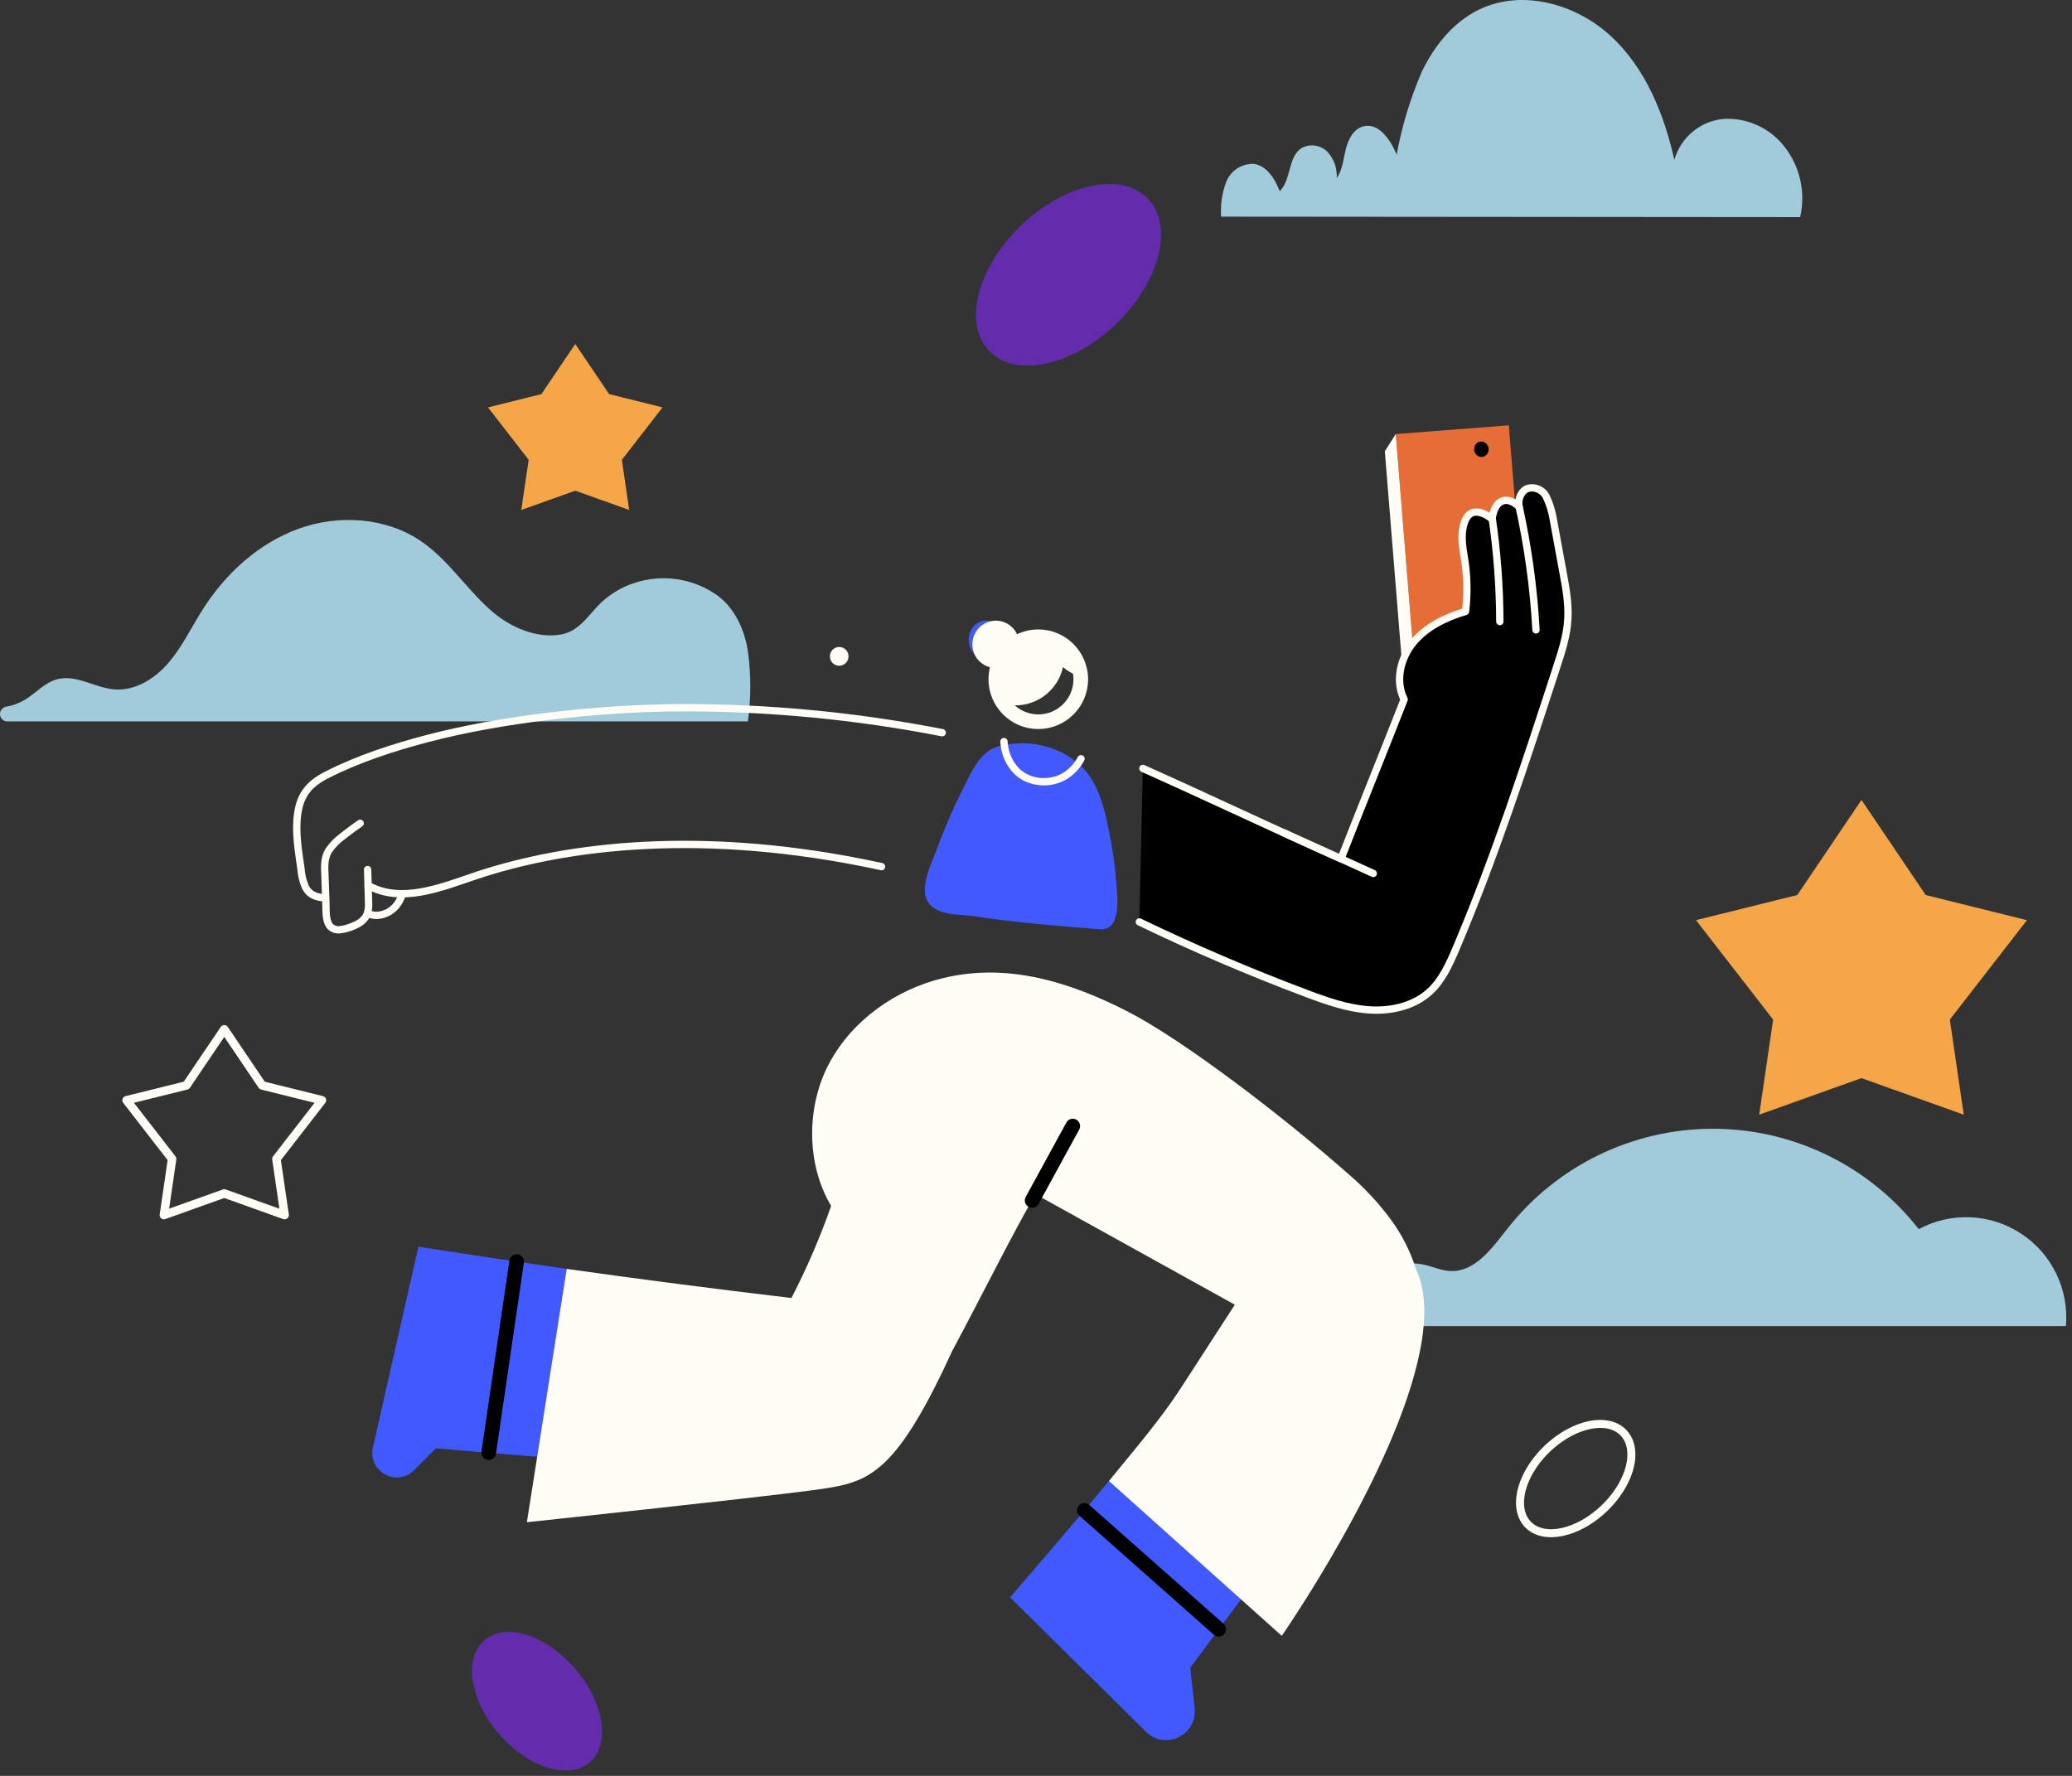 <svg width="259" height="222" viewBox="0 0 259 222" fill="none" xmlns="http://www.w3.org/2000/svg">
<rect x="0" y="0" width="259" height="222" fill="#333333" stroke="none"/>
<path d="M0.802 90.179H93.486C93.873 87.36 93.886 84.503 93.523 81.68C93.153 78.887 91.926 76.089 89.656 74.423C86.628 72.28 82.759 71.71 79.242 72.891C77.509 73.46 75.945 74.452 74.692 75.777C73.321 77.258 72.193 78.993 70.013 79.339C67.072 79.802 63.925 78.458 61.703 76.597C58.464 73.881 56.184 70.107 52.704 67.704C48.303 64.666 42.372 64.276 37.339 66.093C32.307 67.91 28.155 71.728 25.296 76.254C23.901 78.462 22.773 80.858 21.073 82.843C19.372 84.828 16.907 86.391 14.305 86.182C11.854 85.986 9.506 84.269 7.13 84.913C5.601 85.328 4.501 86.627 3.147 87.457C2.416 87.901 1.607 88.203 0.764 88.345C0.315 88.426 -0.008 88.821 0 89.276C0.009 89.733 0.347 90.115 0.798 90.179H0.802Z" fill="#A1CBDB"/>
<path d="M170.082 165.772H258.235C258.64 161.189 256.497 156.754 252.655 154.223C248.814 151.692 243.893 151.473 239.842 153.653C233.659 145.742 224.181 141.114 214.14 141.105C204.1 141.096 194.613 145.706 188.416 153.605C186.515 156.024 184.388 159.015 181.32 158.89C180.128 158.843 179.014 158.294 177.84 158.062C173.413 157.168 168.861 161.399 170.082 165.772Z" fill="#A1CBDB"/>
<path d="M225.019 27.142C225.726 24.077 225.016 20.856 223.085 18.373C221.298 16.044 218.489 14.732 215.557 14.857C212.598 15.081 210.095 17.133 209.294 19.99C208.003 14.224 205.667 8.466 201.312 4.471C196.958 0.476 190.276 -1.381 184.946 1.169C181.687 2.726 179.283 5.711 177.726 8.971C176.292 12.292 175.238 15.765 174.586 19.323C173.807 17.483 172.345 15.293 170.411 15.798C169.188 16.114 168.52 17.432 168.221 18.664C167.921 19.896 167.819 21.23 167.092 22.257C167.164 21.073 166.761 19.909 165.971 19.023C165.138 18.149 163.829 17.927 162.754 18.476C160.975 19.554 161.437 22.437 159.965 23.908C159.383 22.377 158.365 20.726 156.74 20.486C155.225 20.426 153.836 21.327 153.275 22.736C152.756 24.123 152.54 25.605 152.642 27.082L225.019 27.142Z" fill="#A1CBDB"/>
<path d="M244.386 131.939L245.469 139.346L240.369 137.522L238.889 136.993L235.306 135.711L232.95 134.867L232.686 134.773L226.128 137.12L223.331 138.119L219.901 139.346L220.962 132.102L221.464 128.678L221.642 127.46L212 115.028L220.758 112.854L221.817 112.59L224.66 111.885L227.846 107.168L229.195 105.168L232.686 100L240.713 111.885L250.551 114.329L252.998 114.937L253.371 115.028L243.729 127.46L244.094 129.952L244.386 131.939Z" fill="#F4A649"/>
<path fill-rule="evenodd" clip-rule="evenodd" d="M34.938 147.521L35.578 151.893L32.567 150.819L31.694 150.505L29.581 149.747L28.19 149.252L28.034 149.196L24.162 150.579L22.514 151.171L20.487 151.893L21.115 147.618L21.408 145.597L21.513 144.88L15.824 137.542L20.995 136.258L21.62 136.103L23.297 135.687L25.175 132.902L25.974 131.723L28.034 128.673L32.771 135.687L38.577 137.129L40.022 137.486L40.241 137.542L34.552 144.88L34.767 146.35L34.938 147.521Z" stroke="#FFFDF5" stroke-width="1.063" stroke-linecap="round" stroke-linejoin="round"/>
<path d="M78.078 59.843L78.649 63.748L75.958 62.785L75.178 62.508L73.288 61.832L72.047 61.387L71.906 61.34L68.45 62.576L66.974 63.105L65.162 63.748L65.722 59.926L65.99 58.126L66.084 57.481L61 50.927L65.618 49.78L66.178 49.639L67.675 49.267L69.356 46.78L70.068 45.728L71.906 43L76.141 49.267L81.33 50.555L82.618 50.88L82.817 50.927L77.733 57.481L77.921 58.796L78.078 59.843Z" fill="#F4A649"/>
<path d="M139.494 40.524C138.359 41.617 137.107 42.581 135.76 43.398C135.54 43.53 135.318 43.653 135.099 43.778C132.159 45.396 129.165 46.024 126.768 45.526C126.331 45.439 125.903 45.307 125.492 45.133C124.792 44.839 124.16 44.405 123.634 43.857C120.845 40.947 121.738 35.407 125.464 30.585C125.673 30.315 125.893 30.044 126.12 29.779C126.46 29.389 126.811 29.007 127.172 28.631C127.325 28.475 127.478 28.322 127.639 28.169L127.868 27.954C131.903 24.19 136.758 22.444 140.318 23.156C140.665 23.225 141.006 23.32 141.339 23.439C142.155 23.732 142.893 24.209 143.495 24.833C144.153 25.526 144.625 26.374 144.869 27.298C144.928 27.509 144.977 27.726 145.014 27.949C145.128 28.629 145.158 29.319 145.106 30.006C145.106 30.057 145.106 30.106 145.093 30.154C145.078 30.328 145.06 30.499 145.034 30.665L145.011 30.831C144.532 33.967 142.61 37.525 139.494 40.524Z" fill="#622CAC"/>
<path fill-rule="evenodd" clip-rule="evenodd" d="M200.529 188.554C199.845 189.211 199.091 189.791 198.28 190.284C198.148 190.364 198.015 190.441 197.882 190.514C196.114 191.486 194.309 191.864 192.867 191.565C192.605 191.513 192.348 191.433 192.102 191.328C191.681 191.152 191.3 190.891 190.984 190.562C189.304 188.809 189.843 185.473 192.084 182.566C192.211 182.403 192.339 182.24 192.479 182.081C192.678 181.847 192.89 181.614 193.112 181.39C193.204 181.295 193.299 181.203 193.393 181.111L193.533 180.981C195.96 178.718 198.893 177.663 201.027 178.095C201.234 178.135 201.438 178.192 201.637 178.266C202.128 178.441 202.573 178.727 202.936 179.103C203.332 179.52 203.616 180.031 203.762 180.588C203.798 180.717 203.827 180.847 203.849 180.979C203.919 181.388 203.937 181.805 203.905 182.219V182.308C203.905 182.411 203.885 182.515 203.87 182.617L203.854 182.719C203.566 184.613 202.402 186.754 200.529 188.554V188.554Z" stroke="#FFFDF5" stroke-linecap="round" stroke-linejoin="round"/>
<path d="M71.873 208.564C72.63 209.437 73.289 210.39 73.838 211.407C73.925 211.573 74.011 211.739 74.093 211.905C75.168 214.118 75.515 216.336 75.06 218.071C74.98 218.386 74.868 218.692 74.726 218.985C74.485 219.485 74.144 219.932 73.725 220.297C71.49 222.231 67.465 221.369 64.068 218.459C63.877 218.296 63.688 218.125 63.501 217.949C63.229 217.692 62.962 217.42 62.7 217.134C62.593 217.017 62.486 216.897 62.381 216.777L62.23 216.598C59.627 213.503 58.53 209.881 59.186 207.303C59.251 207.053 59.336 206.808 59.441 206.571C59.957 205.315 61.067 204.399 62.399 204.131C62.558 204.095 62.719 204.067 62.881 204.047C63.383 203.984 63.89 203.984 64.392 204.047L64.499 204.06C64.624 204.077 64.755 204.098 64.874 204.123L64.997 204.146C67.269 204.624 69.8 206.17 71.873 208.564Z" fill="#622CAC"/>
<path d="M120.067 99.225C120.256 98.841 120.449 98.456 120.643 98.071C121.64 96.114 122.621 93.85 124.963 93.254C129.1 92.186 134.072 93.607 136.443 97.394C137.751 99.466 138.261 102.104 138.735 104.459C139.095 106.241 139.348 108.042 139.494 109.854C139.617 111.424 139.915 113.465 139.321 114.991C139.145 115.5 138.755 115.905 138.253 116.1C137.917 116.184 137.568 116.201 137.225 116.15C132.088 115.731 126.947 115.334 121.849 114.546C120.24 114.284 118.385 114.481 116.925 113.625C114.279 112.079 116.307 108.337 117.066 106.251C117.941 103.858 118.943 101.512 120.067 99.225Z" fill="#415AFF"/>
<path d="M125.494 92.701C125.497 92.8 125.505 92.898 125.518 92.996C125.636 94.301 126.207 95.523 127.132 96.45C128.666 97.905 131.17 98.117 133.001 97.073C133.904 96.544 134.641 95.774 135.129 94.849" stroke="#FFFDF5" stroke-width="0.915" stroke-linecap="round" stroke-linejoin="round"/>
<path d="M40.705 112.261C39.574 112.164 38.69 111.942 38.143 110.822C37.846 110.107 37.669 109.349 37.619 108.577C37.297 106.329 36.892 104.026 37.206 101.753C37.546 99.282 38.687 97.971 40.848 96.867C44.729 94.881 49.198 93.429 53.409 92.327C62.363 89.972 74.484 88.517 85.144 88.47C96.097 88.446 107.027 89.491 117.777 91.592" stroke="#FFFDF5" stroke-width="0.915" stroke-linecap="round" stroke-linejoin="round"/>
<path d="M45.022 102.916C45.022 102.916 43.756 103.795 42.727 104.619C42.118 105.076 41.584 105.624 41.142 106.244C40.482 107.23 40.571 108.337 40.618 109.457L40.741 113.121C40.77 113.974 40.686 115.269 41.361 115.897C41.661 116.147 42.048 116.267 42.437 116.232C43.056 116.163 43.66 115.995 44.227 115.735C44.959 115.442 45.653 114.95 45.928 114.18C46.063 113.703 46.11 113.204 46.066 112.71L45.951 108.701" stroke="#FFFDF5" stroke-width="0.915" stroke-linecap="round" stroke-linejoin="round"/>
<path d="M110.192 108.336C88.055 103.521 70.787 105.664 59.363 109.511C55.239 110.898 50.17 113.012 46.018 110.686" stroke="#FFFDF5" stroke-width="0.915" stroke-linecap="round" stroke-linejoin="round"/>
<path d="M45.929 114.186C46.322 114.363 46.751 114.446 47.182 114.427C48.129 114.361 49.003 113.893 49.584 113.142C49.913 112.717 50.155 112.232 50.296 111.713" stroke="#FFFDF5" stroke-width="0.915" stroke-linecap="round" stroke-linejoin="round"/>
<path d="M190.785 80.12L176.652 81.206L174.467 54.259L188.6 53.17L190.785 80.12Z" fill="#E66D35"/>
<path d="M190.784 80.119L176.651 81.205L175.288 83.359L189.421 82.27L190.784 80.119Z" fill="#FFFDF5"/>
<path d="M175.287 83.36L176.651 81.207L174.466 54.26L173.103 56.411L175.287 83.36Z" fill="#FFFDF5"/>
<path d="M185.278 57.119C185.777 57.064 186.134 56.588 186.075 56.057C186.016 55.527 185.564 55.141 185.064 55.197C184.565 55.252 184.208 55.728 184.267 56.258C184.326 56.789 184.779 57.175 185.278 57.119Z" fill="black"/>
<path d="M142.417 115.246C149.231 118.533 156.181 121.508 163.267 124.172C165.823 125.132 168.435 126.061 171.151 126.244C173.867 126.428 176.748 125.786 178.74 123.942C180.278 122.523 181.165 120.54 181.987 118.617C186.854 107.148 190.716 95.276 194.573 83.419C195.22 81.436 195.882 79.421 195.984 77.333C196.088 75.43 195.74 73.533 195.397 71.657L194.147 64.854C193.99 63.904 193.702 62.98 193.291 62.109C192.883 61.276 191.957 60.831 191.051 61.033C190.154 61.264 189.646 62.533 189.902 63.388C189.902 63.388 188.837 62.195 187.744 62.651C186.65 63.106 186.514 64.885 186.514 64.885C186.514 64.885 183.986 62.669 183.06 65.288C182.573 66.665 182.777 68.166 183.023 69.598C183.408 71.856 183.465 74.158 183.191 76.433C180.749 77.168 178.337 78.311 176.696 80.271C175.055 82.231 174.359 85.141 175.521 87.433C172.883 94.161 170.256 100.635 167.621 107.36C159.418 103.696 151.065 99.732 142.859 96.058" fill="black"/>
<path d="M142.417 115.246C149.231 118.533 156.181 121.508 163.267 124.172C165.823 125.132 168.435 126.061 171.151 126.244C173.867 126.428 176.748 125.786 178.74 123.942C180.278 122.523 181.165 120.54 181.987 118.617C186.854 107.148 190.716 95.276 194.573 83.419C195.22 81.436 195.882 79.421 195.984 77.333C196.088 75.43 195.74 73.533 195.397 71.657L194.147 64.854C193.99 63.904 193.702 62.98 193.291 62.109C192.883 61.276 191.957 60.831 191.051 61.033C190.154 61.264 189.646 62.533 189.902 63.388C189.902 63.388 188.837 62.195 187.744 62.651C186.65 63.106 186.514 64.885 186.514 64.885C186.514 64.885 183.986 62.669 183.06 65.288C182.573 66.665 182.777 68.166 183.023 69.598C183.408 71.856 183.465 74.158 183.191 76.433C180.749 77.168 178.337 78.311 176.696 80.271C175.055 82.231 174.359 85.141 175.521 87.433C172.883 94.161 170.256 100.635 167.621 107.36C159.418 103.696 151.065 99.732 142.859 96.058" stroke="#FFFDF5" stroke-width="0.915" stroke-linecap="round" stroke-linejoin="round"/>
<path d="M186.485 64.521C187.133 68.884 187.465 73.288 187.48 77.699" stroke="#FFFDF5" stroke-width="0.915" stroke-linecap="round" stroke-linejoin="round"/>
<path d="M189.81 62.984C190.974 68.167 191.706 73.438 192 78.742" stroke="#FFFDF5" stroke-width="0.915" stroke-linecap="round" stroke-linejoin="round"/>
<path d="M160.501 104.121L171.659 109.187" stroke="#FFFDF5" stroke-width="0.915" stroke-linecap="round" stroke-linejoin="round"/>
<path d="M149.331 213.509C149.702 216.887 145.654 218.868 143.247 216.484L126.262 199.683C126.262 199.683 135.368 189.132 138.615 185.128L162.247 190.519C159.962 193.337 148.781 208.483 148.781 208.483L149.331 213.509Z" fill="#415AFF"/>
<path d="M70.84 158.624L77.141 182.907C72.096 182.533 57.649 181.337 54.499 181.044L51.749 183.794C49.58 185.966 45.942 183.93 46.62 180.929L52.301 155.85C58.471 156.813 64.651 157.738 70.84 158.624Z" fill="#415AFF"/>
<path d="M177.492 168.906C174.514 183.918 160.221 204.493 160.221 204.493L155.169 199.969L138.615 185.137C141.679 181.356 144.961 177.601 147.614 173.506C149.863 170.04 152.11 166.571 154.355 163.1L129.444 149.289C126.801 153.758 122.902 161.639 119.021 168.898C117.496 172.229 116.143 174.883 114.9 177.01C110.303 184.86 107.196 185.47 102.455 186.168C102.154 186.21 101.79 186.263 101.372 186.315C93.446 187.362 65.86 190.29 65.86 190.29L67.15 182.084L70.84 158.625C80.199 159.942 89.562 161.154 98.93 162.262C100.852 158.546 102.509 154.698 103.889 150.749C100.749 145.492 100.775 138.246 103.687 132.853C106.6 127.46 112.04 123.661 117.964 122.253C126.018 120.324 133.814 122.776 141.051 126.497C147.818 129.977 160.255 139.421 168.823 147.002C170.675 148.613 172.348 150.422 173.81 152.395C175.208 154.28 176.281 156.386 176.987 158.625C178.274 161.328 178.295 164.921 177.492 168.906Z" fill="#FFFDF5"/>
<path d="M129.017 150.065L134.098 140.766" stroke="black" stroke-width="1.829" stroke-linecap="round" stroke-linejoin="round"/>
<path d="M64.579 157.707L61.091 181.594" stroke="black" stroke-width="1.829" stroke-linecap="round" stroke-linejoin="round"/>
<path d="M135.552 188.808L152.341 203.674" stroke="black" stroke-width="1.829" stroke-linecap="round" stroke-linejoin="round"/>
<path d="M123.207 82.373C124.378 82.373 125.327 81.302 125.327 79.981C125.327 78.66 124.378 77.589 123.207 77.589C122.037 77.589 121.088 78.66 121.088 79.981C121.088 81.302 122.037 82.373 123.207 82.373Z" fill="#415AFF"/>
<path fill-rule="evenodd" clip-rule="evenodd" d="M135.098 84.96C135.071 87.887 132.68 90.241 129.753 90.222C126.825 90.203 124.465 87.819 124.475 84.892C124.485 81.964 126.861 79.597 129.789 79.598C130.122 79.597 130.454 79.63 130.781 79.695C131.524 79.834 132.228 80.134 132.843 80.574C134.153 81.503 134.976 82.972 135.085 84.575C135.096 84.709 135.098 84.832 135.098 84.96V84.96Z" stroke="#FFFDF5" stroke-width="1.829" stroke-linecap="round" stroke-linejoin="round"/>
<path d="M133.022 82.039C133.022 82.492 132.972 82.944 132.873 83.386C132.26 86.18 129.788 88.173 126.928 88.18C126.418 88.181 125.91 88.117 125.416 87.989C124.304 86.356 124.182 84.243 125.097 82.492C126.013 80.74 127.818 79.635 129.793 79.616C130.126 79.615 130.459 79.647 130.785 79.713C131.528 79.852 132.232 80.152 132.847 80.592C132.963 81.065 133.022 81.551 133.022 82.039Z" fill="#FFFDF5"/>
<path d="M135.083 84.586C134.267 84.349 133.512 83.941 132.867 83.388C131.752 82.45 131.009 81.144 130.773 79.706C131.517 79.845 132.22 80.145 132.835 80.585C134.148 81.513 134.973 82.983 135.083 84.586Z" fill="#FFFDF5"/>
<path d="M124.474 83.502C126.094 83.502 127.408 82.178 127.408 80.545C127.408 78.912 126.094 77.588 124.474 77.588C122.854 77.588 121.541 78.912 121.541 80.545C121.541 82.178 122.854 83.502 124.474 83.502Z" fill="#FFFDF5"/>
<path d="M104.902 83.222C105.545 83.222 106.066 82.697 106.066 82.05C106.066 81.402 105.545 80.877 104.902 80.877C104.259 80.877 103.737 81.402 103.737 82.05C103.737 82.697 104.259 83.222 104.902 83.222Z" fill="#FFFDF5"/>
</svg>
